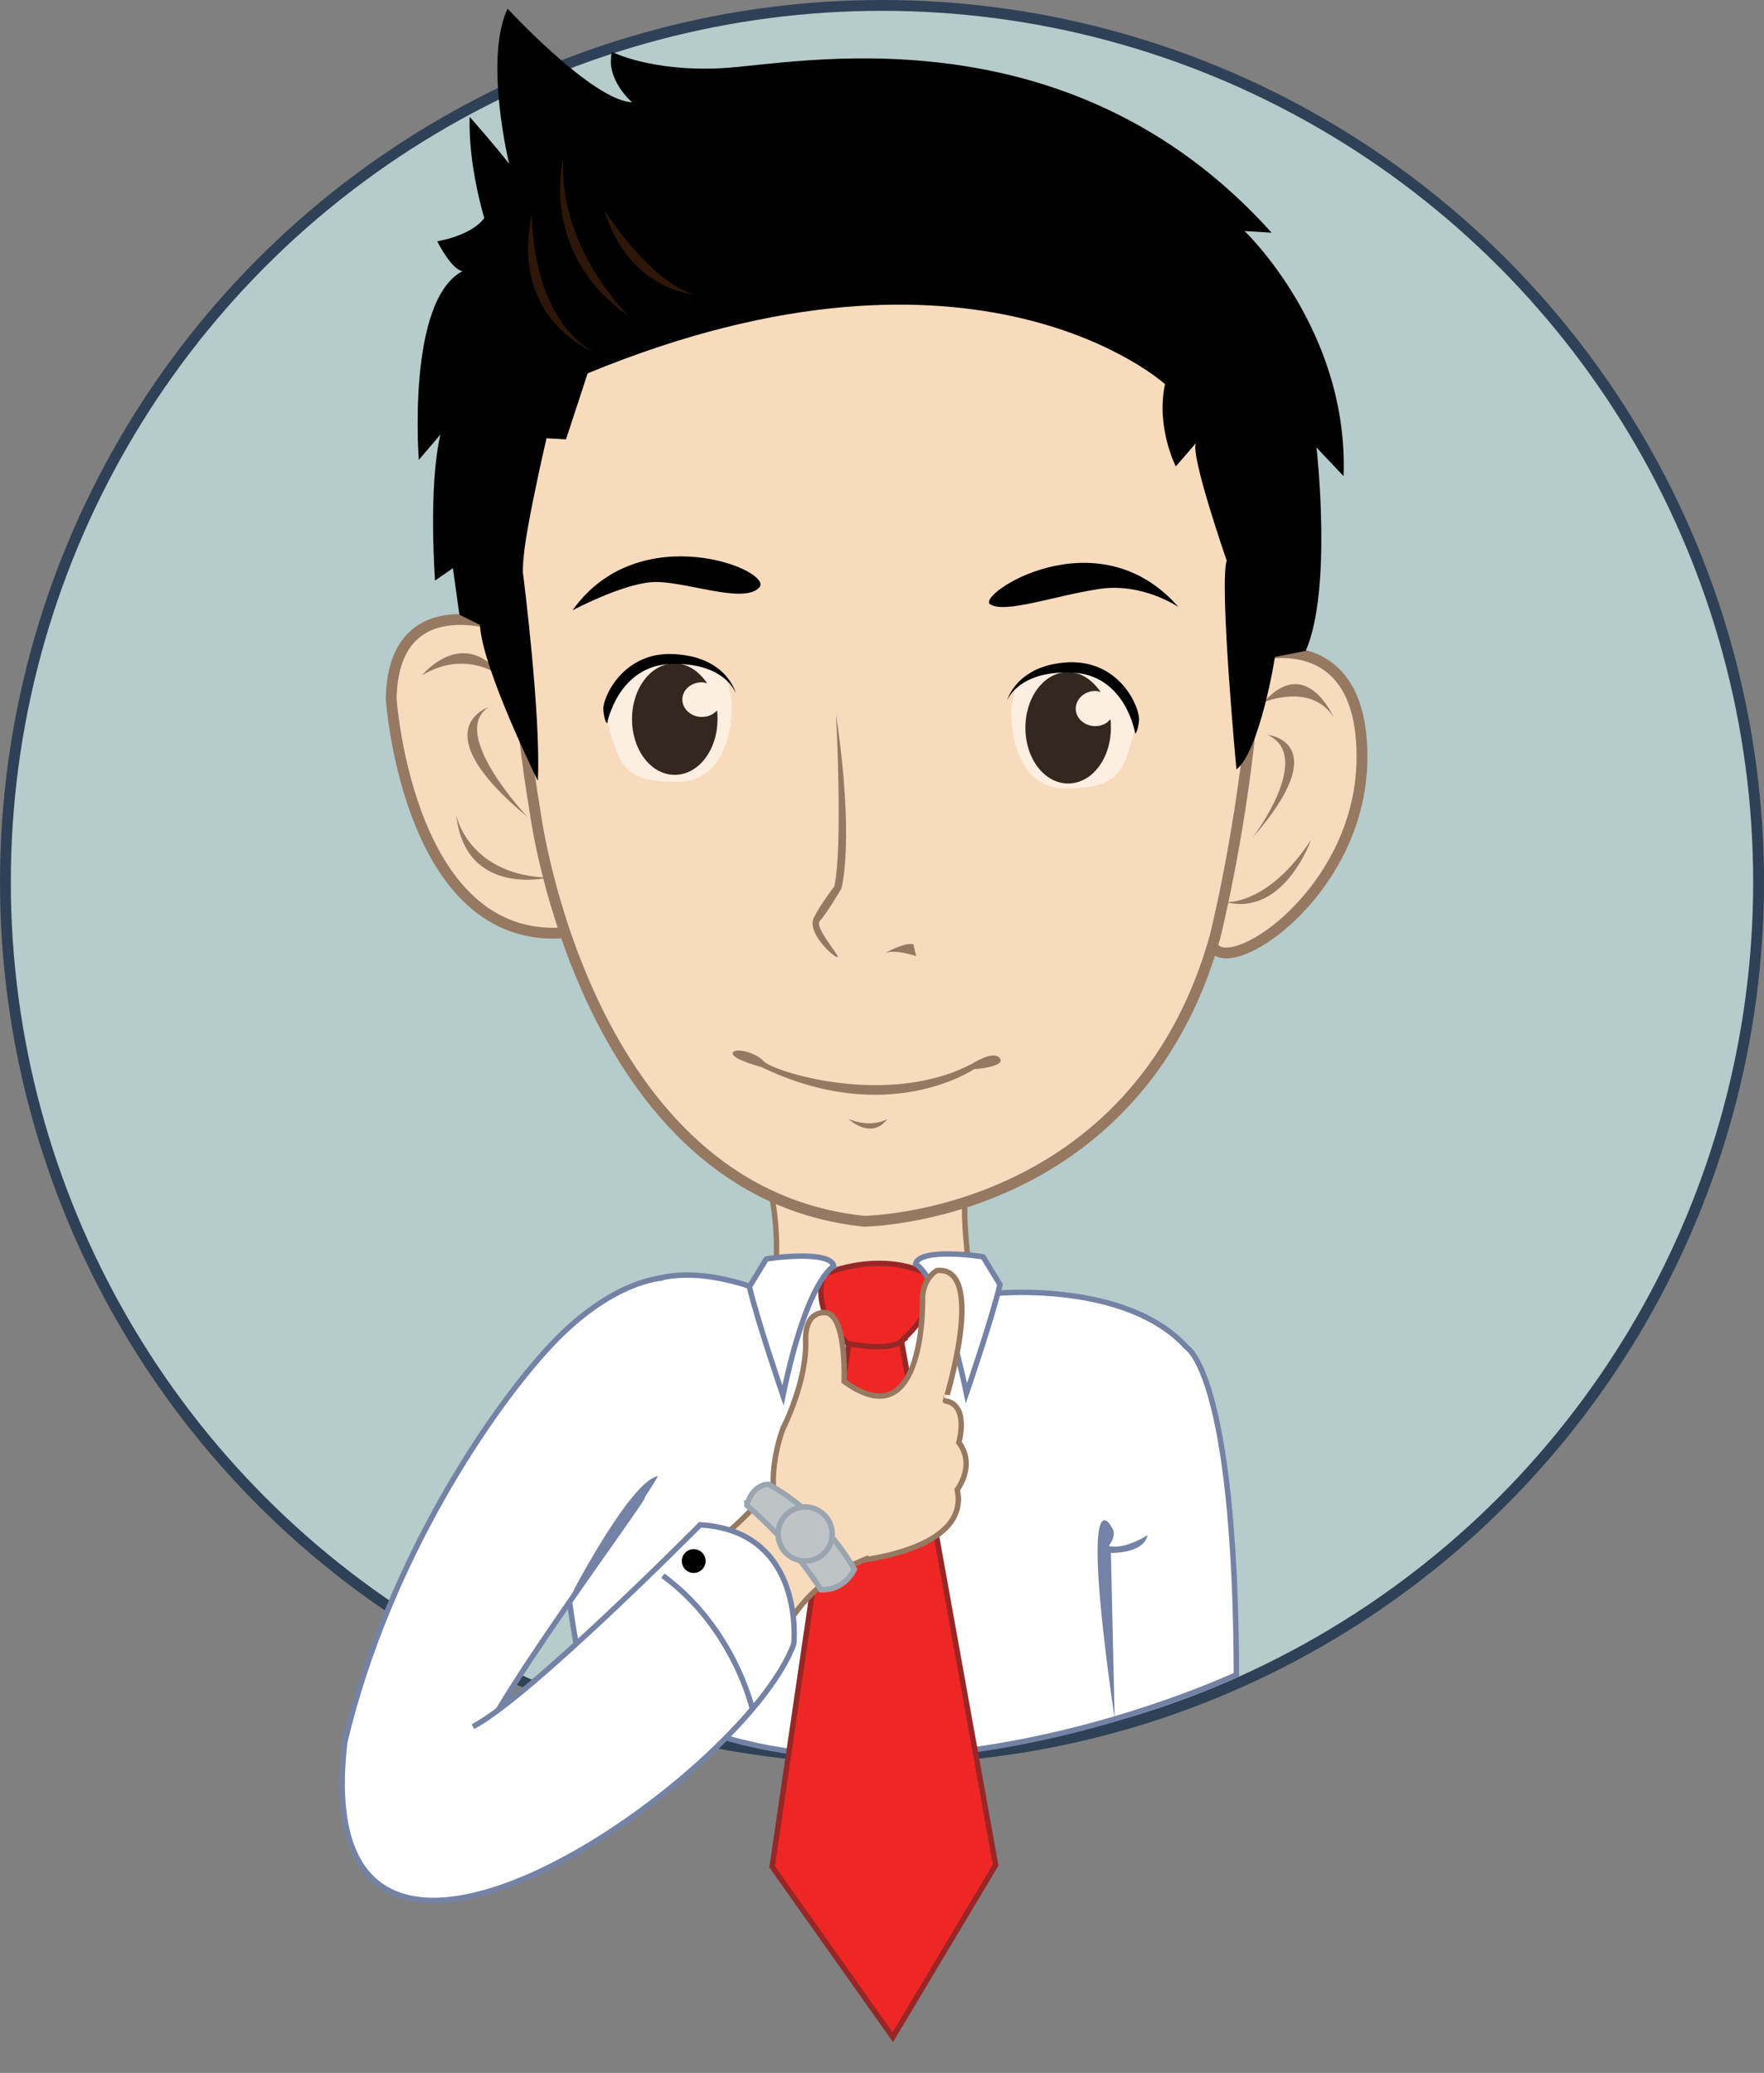 <?xml version="1.0" encoding="utf-8"?>
<!-- Generator: Adobe Illustrator 19.1.0, SVG Export Plug-In . SVG Version: 6.00 Build 0)  -->
<svg version="1.1" xmlns="http://www.w3.org/2000/svg" xmlns:xlink="http://www.w3.org/1999/xlink" x="0px" y="0px" width="326px"
	 height="383.1px" viewBox="0 0 326 383.1" style="enable-background:new 0 0 326 383.1;" xml:space="preserve">
<rect x="0" y="0" width="326" height="383.1" fill="#808080" stroke="none"/>
<style type="text/css">
	.st0{display:none;}
	.st1{fill:#B6CBCB;stroke:#2F4156;stroke-width:2;stroke-miterlimit:10;}
	.st2{fill:#F8DBBD;stroke:#967960;stroke-miterlimit:10;}
	.st3{fill:#FFFFFF;stroke:#7482A5;stroke-miterlimit:10;}
	.st4{fill:#F8DBBD;stroke:#967960;stroke-width:2;stroke-miterlimit:10;}
	.st5{fill:#967960;}
	.st6{opacity:0.54;fill:#FFFFFF;}
	.st7{fill:#33271F;}
	.st8{opacity:0.57;fill:#522911;}
	.st9{fill:#EE2725;stroke:#972727;stroke-miterlimit:10;}
	.st10{fill:#BEC3C6;stroke:#9AA5AF;stroke-miterlimit:10;}
	.st11{fill:#7482A5;}
</style>
<g id="Layer_1" class="st0">
</g>
<g id="Layer_2">
	<circle class="st1" cx="163" cy="163" r="162"/>
	<path class="st2" d="M142.7,221.5c0,0,3.5,17.2-4,25c0,0,23,27,43,4c0,0-4.5-22.2-3.2-31C178.5,219.5,155.7,211.2,142.7,221.5z"/>
	<path class="st3" d="M184.5,239c0,0,23.8-2.2,34.8,10c0,0,9,4.8,9.2,60.5c0,0-77,36.2-121.5-3c0,0-18.2-85,31.5-68.8
		C138.5,237.7,171.5,234.5,184.5,239z"/>
	<path class="st4" d="M232.2,121.2c0,0,19.8-5.8,19.5,19.2s-25.5,41.2-27.8,34S232.2,121.2,232.2,121.2z"/>
	<path class="st5" d="M233.5,129.8c0,0,8.8-3.8,13,2.8C246.5,132.7,241.5,120.8,233.5,129.8z"/>
	<path class="st4" d="M92.3,115.7c0,0-19.7-7.2-20,13.5c0,0,3.2,47.2,33.7,43C106,172.2,94.3,115.5,92.3,115.7z"/>
	<path class="st4" d="M119.3,53c0,0-34.7,12.3-20.3,97.7c0,0,9.3,69.7,60.7,75c0,0,50.1-0.4,64.8-52.4c0,0,17.5-69,0.2-102.2
		C224.7,71,201.7,25,119.3,53z"/>
	<path class="st5" d="M78,124.8c0,0,7.7-9.5,15,0.5C93,125.3,86.5,119.7,78,124.8z"/>
	<path d="M228.5,142.2c0,0-3.2-34.2-1.8-38.6c0,0-6.7-19.3-5.7-21.7c0,0-1.7,2-3.7,4.3c0,0-3.7-7.2-2-15.2c0,0-34.7-31.7-106.7-2
		l-4,12.2L101,81c0,0-5.3,22.7-4.3,25.3c0,0,3.3,26,2.7,38c0,0-10.3-20.8-10.7-28.8l-3.8-1.9l-1.2-8.6l-3.3,2.3c0,0-1.3-17.3,1-27
		l-4,4.7c0,0-2.3-29.5,8.1-34.9c0,0-1.7,0.2-4.7-5.5c0,0,6.3-1,8.7-4.3c0,0-3-9.7-2.7-18.7c0,0,4.7,5.3,7.3,8.7
		c0,0-4.7-19.3-0.3-28.7c0,0,15.7,17,23,17.3c0,0-5-4.3-3.7-9.3c0,0,7.3,3.7,20.3,3C146.3,12,197,0.7,235,43l-5-0.3
		c0,0,19.3,18.3,18.3,45.3l-5-5.3c0,0,3,26.2-2,37.6l-5.7,1.1C235.7,121.3,232.8,138.9,228.5,142.2z"/>
	<path class="st6" d="M112.1,132.9c0,0,2.6-11.5,12.6-10.9s9.6,4.1,10.3,6.4s0.4,16.1-9.8,16.1S114.5,141.4,112.1,132.9z"/>
	<path class="st6" d="M209.9,134.1c0,0-2.6-11.5-12.6-10.9s-9.6,4.1-10.2,6.4s-0.4,16.1,9.8,16.1S207.6,142.6,209.9,134.1z"/>
	<path class="st7" d="M129.7,132.5c-2,0-3.6-1.5-3.6-3.2c0-1.8,1.6-3.2,3.6-3.2c0.4,0,0.7,0.1,1,0.2c-1.5-2.2-3.6-3.7-6-3.7
		c-4.4,0-7.9,4.6-7.9,10.3c0,5.7,3.5,10.3,7.9,10.3c4.4,0,7.9-4.6,7.9-10.3c0-0.5,0-1.1-0.1-1.6C131.9,132,130.9,132.5,129.7,132.5z
		"/>
	<path class="st7" d="M202.4,134.2c-2,0-3.6-1.5-3.6-3.2c0-1.8,1.6-3.3,3.6-3.3c0.4,0,0.7,0.1,1,0.2c-1.5-2.2-3.6-3.7-6-3.7
		c-4.4,0-7.9,4.6-7.9,10.3c0,5.7,3.5,10.3,7.9,10.3c4.4,0,7.9-4.6,7.9-10.3c0-0.5,0-1.1-0.1-1.6
		C204.6,133.7,203.6,134.2,202.4,134.2z"/>
	<path d="M136,128.2c0,0-1.8-5.7-11.8-5.5c-10,0.2-12,11-12,11s-0.5-0.3-0.7-2.5c-0.2-2.2,3.7-11,13.3-10.3
		C134.5,121.5,136,128.2,136,128.2z"/>
	<path d="M186.1,129.5c0,0,2-5.6,12-5.2c10,0.4,11.7,11.3,11.7,11.3s0.5-0.3,0.7-2.5c0.2-2.2-3.4-11.1-13.1-10.7
		C187.8,122.9,186.1,129.5,186.1,129.5z"/>
	<path d="M105.8,112.8c0,0,8.8-4.7,14.5-5.2c5.7-0.5,17,4.2,20,1C143.3,105.5,118.2,95.3,105.8,112.8z"/>
	<path d="M217.8,112.2c0,0-6.8-4.7-15-3.3c-8.2,1.3-17,4.5-19.8,2.8C180.2,110,202.8,95,217.8,112.2z"/>
	<path class="st5" d="M154.5,132c0,0,1.3,24.3-0.3,31.8c0,0-2.5,3.2-3.8,5.8c-1.3,2.7,3.3,7,4.3,7.3s-4.3-5.5-3.2-6.7
		c1.2-1.2,4-6,4-6S158,155.5,154.5,132z"/>
	<path class="st5" d="M163.3,176.3c0,0,3.7-2.2,5.5-1.8l0.5,2.2C169.3,176.7,165,175.2,163.3,176.3z"/>
	<path class="st5" d="M140.7,197.2c0,0-5.3-1.4-5.3-2.5c0-1.1,3.9-0.5,5.7,1.4c1.8,2,23.3,8.7,38.7,0.4c0,0,3.9-2.5,5-0.9
		c1.1,1.6-4.8,2-4.8,2S164.1,208.5,140.7,197.2z"/>
	<path class="st5" d="M164,206.8c0,0-2.8,1.8-7.2,0C156.8,206.8,161,210.8,164,206.8z"/>
	<path class="st8" d="M98.3,39.5c0,0-0.4,19,11.5,25.6C109.9,65.1,94.1,59.3,98.3,39.5z"/>
	<path class="st8" d="M104.1,29.1c0,0-4.7,17.7,12.2,29.4C116.3,58.5,103.1,46,104.1,29.1z"/>
	<path class="st8" d="M111.7,38.9c0,0,8.7,13.6,16.7,15.5C128.4,54.4,116.3,53.8,111.7,38.9z"/>
	<path class="st5" d="M101.3,162.2c0,0-15.5,3.7-17-11.8C84.5,152.3,87.8,161.8,101.3,162.2z"/>
	<path class="st5" d="M234.2,135.8c0,0,12.8,1.2-2.7,19C231.5,154.8,243,139.7,234.2,135.8z"/>
	<path class="st5" d="M90.3,130.7c0,0-12.5,4,7.2,20.3C97.5,151,82.8,135.5,90.3,130.7z"/>
	<path class="st5" d="M226.5,166.7c0,0,7.7,0.8,15.8-11.5C242.3,155.2,237.3,169.5,226.5,166.7z"/>
	<polyline class="st9" points="166.2,245.7 184,344.7 165,376.5 142.7,345 157.5,244 	"/>
	<path class="st9" d="M172,235.8c0,0-7.5-5-19.8-0.3c0,0-2.7,6.8,4.5,12.8c0,0,7.3,1.5,9.7-0.3C166.3,248,174.2,241.7,172,235.8z"/>
	<path class="st3" d="M169.2,233.6c0,0,4.9,2.2,9.4,23.9c0,0,4.8-14,6.2-20.1l-3.1-5.1C181.7,232.2,169.9,230.5,169.2,233.6z"/>
	<path class="st2" d="M173.2,234.8c0,0-2.3,1-2.7,4.7c0,0,0.8,27-14.5,15.8c0,0,0.5-12-3.3-12.7c0,0-4-0.7-3.8,5.2
		c0.2,7.7-4.2,16.2-4.2,16.2s-9,22.8,13.2,24.5c0,0,21.5-1.8,19-13.2c0,0,3.5-4.5,0.3-8.7c0,0,2-7-2.5-7.7
		C174.7,259,182.5,234,173.2,234.8z"/>
	<path class="st3" d="M154.1,234c0,0-4.9,2.2-9.4,23.9c0,0-4.8-14-6.2-20.1l3.1-5.1C141.6,232.6,153.5,230.9,154.1,234z"/>
	<path class="st3" d="M118.5,276.7c3.6-3.6-32.2,44-30.2,48.1c0,0-10.1,20.1-21.1,16.6s10.5-61.8,37.2-85.3"/>
	<path class="st2" d="M142.8,274.5c0,0-5.2,7-13,12.3c0,0,0.8,19.7,13,19.8c0,0,3-13.2,17.8-18.7"/>
	<path class="st3" d="M122.5,236.2c0,0-9.2,0.2-20.6,12.3c-11.1,11.8-30.1,39.8-38.1,73.1c0,0.2-0.1,0.3-0.1,0.5
		c-7.3,63.7,74,6.7,83-18.3c0,0,2.2-20.8-17.3-22c0,0-31.7,32-42,37.3"/>
	<path class="st10" d="M142,274.3c0,0,9.5,4.7,15.9,15.7c0,0-1.7,4-6.2,3.8c0,0-4.7-7.9-13.7-15.6C138,278.3,138.8,274.5,142,274.3z
		"/>
	<circle class="st10" cx="148.8" cy="283.5" r="5"/>
	<path class="st11" d="M206,317.7l-0.7-30.7c0,0,6,0.2,6.8-3.3c0,0-4.3,2.8-7.2,2c0,0,1.7-2,0.5-3.5
		C205.5,282.2,199.2,270.7,206,317.7z"/>
	<path class="st11" d="M105.8,294.3c0,0,10.8-20.7,15.8-21.5C121.7,272.8,113.5,286.2,105.8,294.3z"/>
	<path class="st3" d="M139,315.7c0,0-3.4-14.9-16.5-24.5"/>
	<circle cx="128.2" cy="288.5" r="2.2"/>
</g>
</svg>
